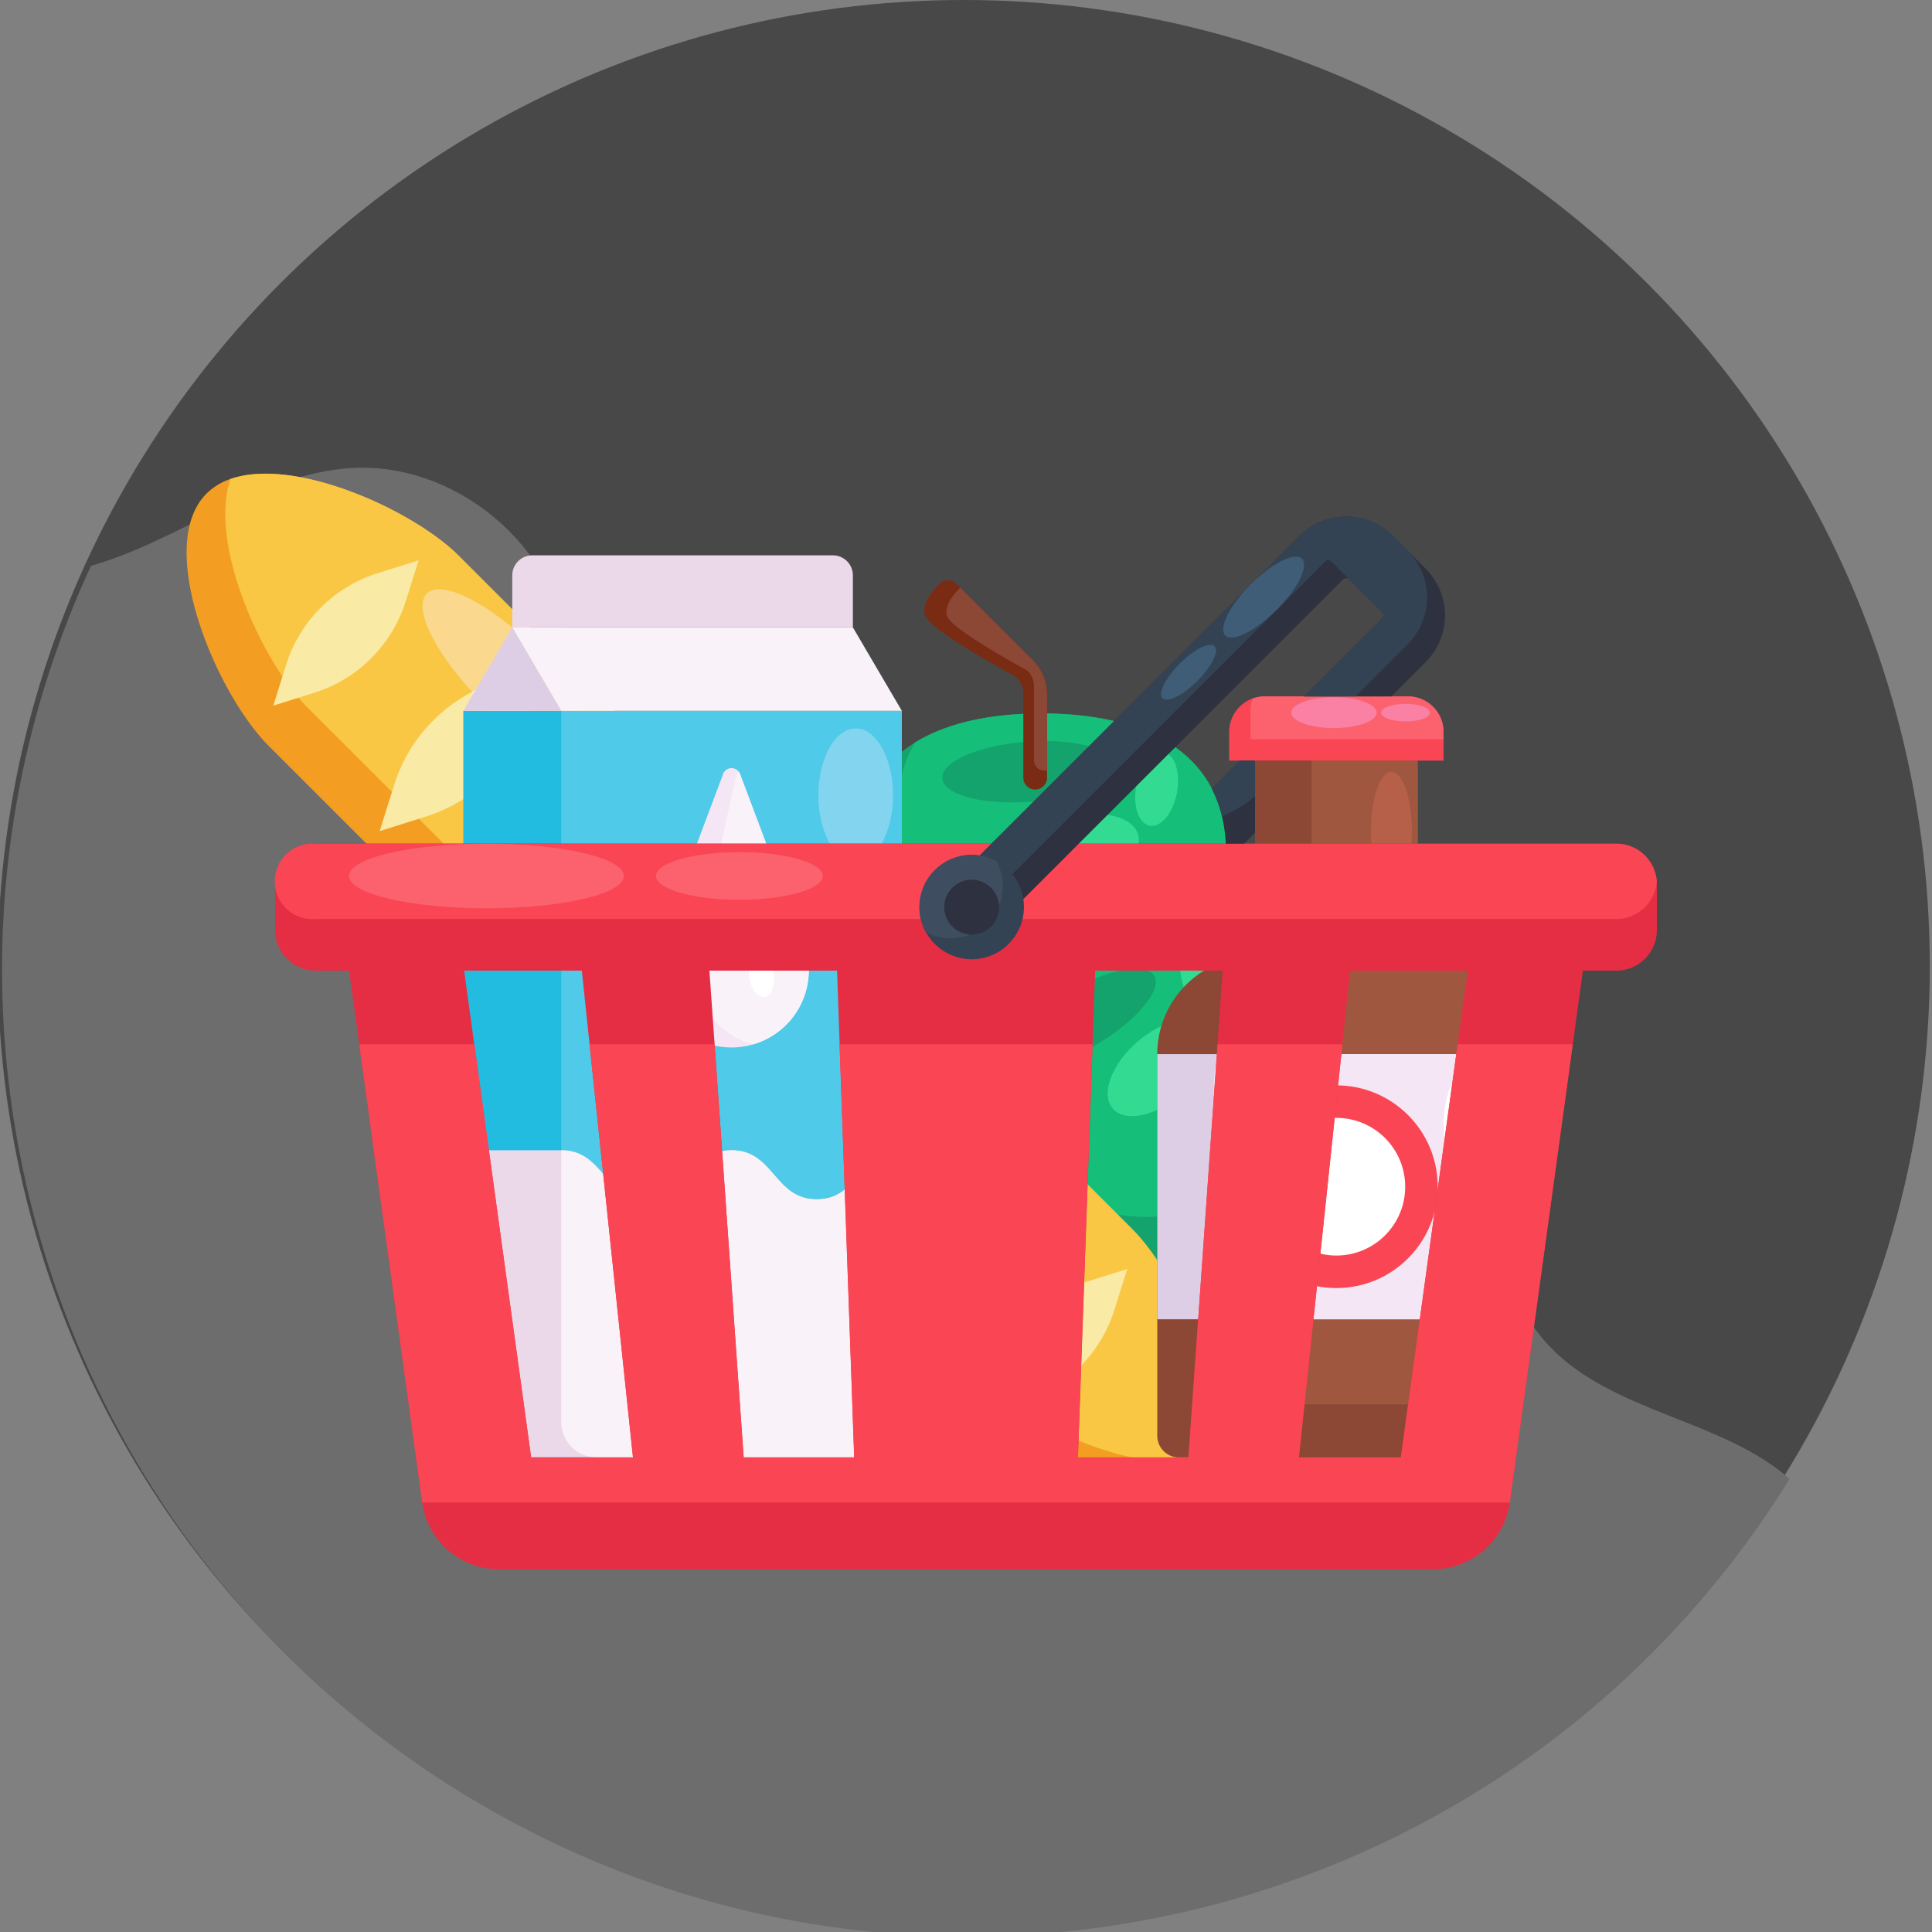 <svg xmlns="http://www.w3.org/2000/svg" height="512" width="512"><rect width="100%" height="100%" fill="#808080" stroke="none"/><rect id="backgroundrect"  x="0" y="0" fill="none" stroke="none"/><g class="currentLayer" style=""><title>Layer 1</title><circle cx="255.415" cy="256" fill="#484848" r="256" id="svg_1" class="selected" fill-opacity="1"/><path d="m474.265,391.92 c-71.29,115.35 -221.33,155.62 -341.35,89.39 c-118.33,-65.31 -164.69,-210.56 -108.8,-331.37 c23.47,-6.59 44.35,-24.39 69,-25.9 c26.49,-1.64 52.5,19 56.89,45.21 c3,17.77 -2.95,36.3 1.09,53.87 c4.47,19.46 22.12,35.15 42,37.31 c7.87,0.86 16.08,-0.18 23.55,2.46 c11.3,4 18.38,15.41 29.14,20.68 c13.09,6.42 28.85,2.51 42.25,-3.28 s26.49,-13.45 41,-14.47 c25.16,-1.75 47.93,17.61 58.25,40.61 c7.64,17 10.51,36.8 23.32,50.31 c16.76,17.7 45.85,19.43 63.66,35.18 z" fill="#6d6d6d" id="svg_2" class="" fill-opacity="1"/><g id="Apple"><path d="m324.93 226.05a48.89 48.89 0 1 1 -97.78 0c0-14 5.88-23.42 15.31-29.25 8.76-5.42 20.58-7.73 33.57-7.73 26.97 0 48.9 9.98 48.9 36.98z" fill="#14a36d" id="svg_3"/><path d="m324.93 226.05a48.67 48.67 0 0 1 -9.39 28.81 48.9 48.9 0 0 1 -77.71-39.5c0-7.42 1.66-13.57 4.63-18.56 8.76-5.42 20.58-7.73 33.57-7.73 26.97 0 48.9 9.98 48.9 36.98z" fill="#15be79" id="svg_4"/><ellipse cx="272.52" cy="204.43" fill="#14a36d" rx="22.83" ry="7.96" transform="matrix(0.997,-0.078,0.078,0.997,-15.16,21.95) " id="svg_5"/><ellipse cx="285.7" cy="225.54" fill="#33db92" rx="16.43" ry="9.07" transform="matrix(0.966,-0.259,0.259,0.966,-48.64,81.63) " id="svg_6"/><ellipse cx="306.68" cy="209.06" fill="#33db92" rx="9.91" ry="5.47" transform="matrix(0.187,-0.982,0.982,0.187,43.88,471.15) " id="svg_7"/><path d="m245.44 163.61c2.37 4.17 23.86 15.81 23.86 15.81a6.44 6.44 0 0 1 1.89 4.58v22.27a3.15 3.15 0 0 0 6.29 0v-22.27a12.74 12.74 0 0 0 -3.73-9l-19.26-19.24-1.07-1.08a3.14 3.14 0 0 0 -4.45 0c-1.23 1.2-5.43 5.62-3.53 8.93z" fill="#7a2b13" id="svg_8"/><path d="m251.24 163.76c2.11 3.69 21.09 14 21.09 14a5.69 5.69 0 0 1 1.68 4v19.68a2.77 2.77 0 0 0 2.78 2.78 2.26 2.26 0 0 0 .69-.1v-20.12a12.74 12.74 0 0 0 -3.73-9l-19.26-19.24-.12.11c-1.09 1.06-4.8 4.97-3.13 7.89z" fill="#8c4735" id="svg_9"/></g><g id="Apple-2" data-name="Apple"><path d="m342.73 266.38a48.89 48.89 0 0 1 -87.79 43.05c-6.17-12.57-5-23.63.87-33 5.48-8.72 15.07-16 26.74-21.72 24.25-11.9 48.3-12.57 60.18 11.67z" fill="#14a36d" id="svg_10"/><path d="m342.73 266.38a48.64 48.64 0 0 1 4.26 30 48.89 48.89 0 0 1 -87.16-1.25c-3.27-6.67-4.49-12.92-4-18.71 5.48-8.72 15.07-16 26.74-21.72 24.23-11.89 48.28-12.56 60.16 11.68z" fill="#15be79" id="svg_11"/><ellipse cx="286.16" cy="270.04" fill="#14a36d" rx="22.83" ry="7.96" transform="matrix(0.861,-0.509,0.509,0.861,-97.62,183.33) " id="svg_12"/><g fill="#33db92" id="svg_13"><ellipse cx="307.29" cy="283.19" rx="16.43" ry="9.07" transform="matrix(0.753,-0.658,0.658,0.753,-110.44,271.95) " id="svg_14"/><ellipse cx="318.87" cy="259.15" rx="5.47" ry="9.91" transform="matrix(0.964,-0.264,0.264,0.964,-57.15,93.49) " id="svg_15"/></g></g><path d="m121.58 147.28 178.42 178.38c12.16 12.16 26.27 43.48 20.35 60.48a16.65 16.65 0 0 1 -3.88 6.37c-13.96 13.91-52.98-2.51-66.9-16.51l-178.37-178.34c-13.92-13.91-30.39-52.93-16.47-66.85a16.53 16.53 0 0 1 6.37-3.88c7.28-2.54 17.17-1.4 27.06 1.68 13.23 4.12 26.47 11.72 33.42 18.67z" fill="#f39e22" id="svg_16"/><path d="m121.58 147.28 178.42 178.38c12.16 12.16 26.27 43.48 20.35 60.48-17 5.93-48.33-8.18-60.5-20.34l-178.41-178.37c-12.17-12.17-26.27-43.51-20.34-60.5 7.28-2.54 17.17-1.4 27.06 1.68 13.23 4.12 26.47 11.72 33.42 18.67z" fill="#f9c744" id="svg_17"/><g fill="#f9eaa5" id="svg_18"><path d="m163.81 283.43 12.1-3.8a42 42 0 0 0 27.64-27.63l3.8-12.1-12.1 3.8a42 42 0 0 0 -27.65 27.64z" id="svg_19"/><path d="m195.4 315 12.1-3.79a42 42 0 0 0 27.64-27.65l3.8-12.1-12.1 3.8a42 42 0 0 0 -27.64 27.64z" id="svg_20"/><path d="m227 346.61 12.11-3.79a42 42 0 0 0 27.64-27.64l3.79-12.1-12.1 3.79a42 42 0 0 0 -27.64 27.64z" id="svg_21"/><path d="m260.23 374.81 10.7-3.36a37.09 37.09 0 0 0 24.44-24.45l3.36-10.7-10.73 3.37a37.09 37.09 0 0 0 -24.44 24.44z" id="svg_22"/><path d="m72.43 187 10.7-3.36a37.13 37.13 0 0 0 24.44-24.44l3.36-10.7-10.71 3.35a37.15 37.15 0 0 0 -24.44 24.45z" id="svg_23"/></g><ellipse cx="135.04" cy="179.2" fill="#fad98f" rx="10.02" ry="30.97" transform="matrix(0.707,-0.707,0.707,0.707,-87.16,147.97) " id="svg_24"/><ellipse cx="175.45" cy="219.62" fill="#fad98f" rx="6.61" ry="20.43" transform="matrix(0.707,-0.707,0.707,0.707,-103.9,188.39) " id="svg_25"/><path d="m175.75 208.3-.67 2.13-3.12 10a39.25 39.25 0 0 1 -1.36 3.72 42 42 0 0 1 -26.28 23.85l-12.11 3.79 3.8-12.09a41.94 41.94 0 0 1 25.92-27.06c.56-.21 1.14-.4 1.73-.59l9.63-3z" fill="#f9eaa5" id="svg_26"/><path d="m144.16 176.71-3.79 12.09a44 44 0 0 1 -2.44 6.11 42 42 0 0 1 -25.21 21.53l-12.1 3.81 3.8-12.11a42 42 0 0 1 27.64-27.64z" fill="#f9eaa5" id="svg_27"/><path d="m144.16 176.71-3.79 12.09a44 44 0 0 1 -2.44 6.11 86.32 86.32 0 0 1 -10-8.63c-1-1-1.92-1.95-2.82-2.93a42.09 42.09 0 0 1 6.92-2.85z" fill="#faefdc" id="svg_28"/><path d="m175.08 210.43-3.12 10a39.25 39.25 0 0 1 -1.36 3.72 48.57 48.57 0 0 1 -8.67-11.43c.56-.21 1.14-.4 1.73-.59l9.63-3c.6.37 1.19.81 1.79 1.3z" fill="#faefdc" id="svg_29"/><path d="m132.15 386.23h97.48a9.38 9.38 0 0 0 9.37-9.37v-188.48h-116.22v188.48a9.38 9.38 0 0 0 9.37 9.37z" fill="#22bce0" id="svg_30"/><path d="m148.74 188.38h90.26a0 0 0 0 1 0 0v188.48a9.37 9.37 0 0 1 -9.37 9.37h-71.52a9.37 9.37 0 0 1 -9.37-9.37v-188.48a0 0 0 0 1 0 0z" fill="#4fcae8" id="svg_31"/><path d="m135.76 166.26h90.26l12.98 22.12h-90.26z" fill="#f9f2f9" id="svg_32"/><path d="m141.06 147.17h79.66a5.3 5.3 0 0 1 5.3 5.3v13.79a0 0 0 0 1 0 0h-90.26a0 0 0 0 1 0 0v-13.79a5.3 5.3 0 0 1 5.3-5.3z" fill="#ebd9ea" id="svg_33"/><path d="m239 304.84v72a9.38 9.38 0 0 1 -9.38 9.37h-97.47a9.37 9.37 0 0 1 -9.37-9.37v-72h26c11.28 0 11.28 13 22.56 13s11.28-13 22.57-13 11.28 13 22.56 13 11.25-13 22.53-13z" fill="#ebd9ea" id="svg_34"/><path d="m148.74 188.38h-25.96l12.98-22.12z" fill="#decee5" id="svg_35"/><path d="m239 304.84v72a9.38 9.38 0 0 1 -9.38 9.37h-71.51a9.38 9.38 0 0 1 -9.37-9.37v-72c11.28 0 11.28 13 22.56 13s11.28-13 22.57-13 11.28 13 22.56 13 11.29-13 22.57-13z" fill="#f9f2f9" id="svg_36"/><path d="m199.6 276.77a20 20 0 0 1 -5.73.82 20.46 20.46 0 0 1 -19.65-26.18l17.42-46.3a2.38 2.38 0 0 1 4.46 0l17.42 46.3a20.46 20.46 0 0 1 -13.92 25.36z" fill="#f4e6f4" id="svg_37"/><path d="m199.6 276.77a20.48 20.48 0 0 1 -15.13-22.62l10.53-48.34a2.38 2.38 0 0 1 .77-1.31 2.4 2.4 0 0 1 .34.61l17.42 46.3a20.46 20.46 0 0 1 -13.93 25.36z" fill="#f9f2f9" id="svg_38"/><ellipse cx="199.2" cy="239.12" fill="#fff" rx="5.08" ry="9.1" transform="matrix(0.991,-0.132,0.132,0.991,-29.74,28.3) " id="svg_39"/><ellipse cx="201.79" cy="258.63" fill="#fff" rx="3.3" ry="5.74" transform="matrix(0.991,-0.132,0.132,0.991,-32.29,28.81) " id="svg_40"/><ellipse cx="226.77" cy="210.77" fill="#83d5ef" rx="9.89" ry="17.73" id="svg_41"/><ellipse cx="226.77" cy="246.89" fill="#83d5ef" rx="7.24" ry="12.99" id="svg_42"/><path d="m401.62 279.36v101.12a5.75 5.75 0 0 1 -5.75 5.75h-83.43a5.74 5.74 0 0 1 -5.75-5.75v-101.12a25.9 25.9 0 0 1 14.67-23.36 20.29 20.29 0 0 0 11.22-18.37v-36.04h43.14v36.06a20.3 20.3 0 0 0 11.28 18.35 25.92 25.92 0 0 1 14.62 23.36z" fill="#8c4735" id="svg_43"/><path d="m401.62 279.36v92.82h-57.35a22.56 22.56 0 0 1 -22.57-22.56v-62.16a25.91 25.91 0 0 1 14.66-23.34 20.3 20.3 0 0 0 11.24-18.37v-44.16h28.12v36.06a20.3 20.3 0 0 0 11.28 18.35 25.92 25.92 0 0 1 14.62 23.36z" fill="#a05740" id="svg_44"/><ellipse cx="368.74" cy="220.29" fill="#b76049" rx="5.42" ry="15.75" id="svg_45"/><ellipse cx="368.74" cy="246.67" fill="#b76049" rx="3.1" ry="9" id="svg_46"/><path d="m306.69 279.36h94.93v70.26h-94.93z" fill="#decee5" id="svg_47"/><path d="m323 279.36a25.84 25.84 0 0 0 -1.31 8.1v62.16h79.92v-70.26z" fill="#f4e6f4" id="svg_48"/><ellipse cx="390.13" cy="298.22" fill="#fff" rx="7.56" ry="15.75" id="svg_49"/><ellipse cx="390.13" cy="328.84" fill="#fff" rx="5.33" ry="11.44" id="svg_50"/><circle cx="354.15" cy="314.49" fill="#fa4654" r="26.86" id="svg_51"/><circle cx="354.15" cy="314.49" fill="#fff" r="18.24" id="svg_52"/><path d="m382.56 194v7.57h-56.82v-7.57a9.43 9.43 0 0 1 9.47-9.45h37.89a9.45 9.45 0 0 1 9.46 9.45z" fill="#fa4654" id="svg_53"/><path d="m382.56 194v1.9h-51.15v-7.56a9.37 9.37 0 0 1 .56-3.23 9.47 9.47 0 0 1 3.24-.56h37.89a9.45 9.45 0 0 1 9.46 9.45z" fill="#fb626e" id="svg_54"/><ellipse cx="353.51" cy="188.86" fill="#fa80a4" rx="11.33" ry="4.08" id="svg_55"/><ellipse cx="372.48" cy="188.86" fill="#fa80a4" rx="6.48" ry="2.33" id="svg_56"/><path d="m439.09 234.33v12.16a10.74 10.74 0 0 1 -10.74 10.74h-344.7a10.74 10.74 0 0 1 -10.74-10.74v-12.16c0-.27 0-.53 0-.79a10.74 10.74 0 0 1 10.71-10h344.7a10.74 10.74 0 0 1 10.71 10c.05.26.06.52.06.79z" fill="#e52e44" id="svg_57"/><path d="m439.06 233.54a10.74 10.74 0 0 1 -10.71 10h-344.7a10 10 0 1 1 0-19.93h344.7a10.74 10.74 0 0 1 10.71 9.93z" fill="#fa4654" id="svg_58"/><path d="m419.49 257.23-2.69 19.51-16.69 121.44a20.45 20.45 0 0 1 -20.26 17.67h-247.7a20.45 20.45 0 0 1 -20.26-17.67l-16.69-121.44-2.69-19.51h30.49l2.68 19.51 15.06 109.49h27l-11.5-109.49-2.05-19.51h33.81l1.38 19.51 7.71 109.49h29.3l-3.88-109.49-.68-19.51h68.4l-.68 19.51-3.88 109.49h29.3l7.71-109.49 1.32-19.51h33.78l-2.05 19.51-11.5 109.49h27l15.06-109.49 2.71-19.51z" fill="#e52e44" id="svg_59"/><path d="m416.8 276.74-16.69 121.44h-288.22l-16.69-121.44h30.52l15.05 109.49h27l-11.53-109.49h33.11l7.71 109.49h29.3l-3.88-109.49h67.04l-3.88 109.49h29.3l7.71-109.49h33.11l-11.53 109.49h27l15.06-109.49z" fill="#fa4654" id="svg_60"/><ellipse cx="128.92" cy="232.14" fill="#fb626e" rx="36.41" ry="8.56" id="svg_61"/><ellipse cx="195.94" cy="232.14" fill="#fb626e" rx="22.09" ry="6.31" id="svg_62"/><path d="m332.59 201.58v19.11l-2.89 2.89h-4.85a38.65 38.65 0 0 0 -1-7.24 32.42 32.42 0 0 0 -2.69-7.34l7.41-7.42z" fill="#2e3140" id="svg_63"/><path d="m377.85 175.42-9.14 9.14h-23.12l20.7-20.7a1.12 1.12 0 0 0 0-1.59l-4.75-4.74-4-4a1.12 1.12 0 0 0 -1.59 0l-92.67 92.66a8.18 8.18 0 0 1 -11.56 0 7.88 7.88 0 0 1 -1.86-2.88 8.14 8.14 0 0 1 1.86-8.69l92.66-92.62a17.5 17.5 0 0 1 24.71 0l4 4 .12.12 4.63 4.62a17.5 17.5 0 0 1 .01 24.68z" fill="#2e3140" id="svg_64"/><path d="m332.59 201.58v9.42a32.6 32.6 0 0 1 -8.75 5.3 32.42 32.42 0 0 0 -2.69-7.34l7.41-7.42z" fill="#334353" id="svg_65"/><path d="m373.1 170.68-13.87 13.88h-13.64l20.7-20.7a1.12 1.12 0 0 0 0-1.59l-4.75-4.74-4-4-4.74-4.76a1.14 1.14 0 0 0 -1.59 0l-92.67 92.67a8.15 8.15 0 0 1 -8.68 1.87 8.14 8.14 0 0 1 1.86-8.69l92.66-92.62a17.5 17.5 0 0 1 24.71 0l4 4 .12.12a17.49 17.49 0 0 1 -.11 24.56z" fill="#334353" id="svg_66"/><ellipse cx="334.94" cy="158.22" fill="#3f5d77" rx="14.37" ry="4.82" transform="matrix(0.707,-0.707,0.707,0.707,-13.78,283.18) " id="svg_67"/><ellipse cx="315.02" cy="178.15" fill="#3f5d77" rx="9.76" ry="3.28" transform="matrix(0.707,-0.707,0.707,0.707,-33.7,274.93) " id="svg_68"/><path d="m271.35 240.4a13.83 13.83 0 1 1 -7.28-12.2 13.82 13.82 0 0 1 7.28 12.2z" fill="#334353" id="svg_69"/><path d="m265.74 234.79a13.86 13.86 0 0 1 -20.44 12.21 13.86 13.86 0 0 1 18.77-18.78 13.65 13.65 0 0 1 1.67 6.57z" fill="#3e4e60" id="svg_70"/><circle cx="257.5" cy="240.4" fill="#2e3140" r="7.27" id="svg_71"/></g></svg>